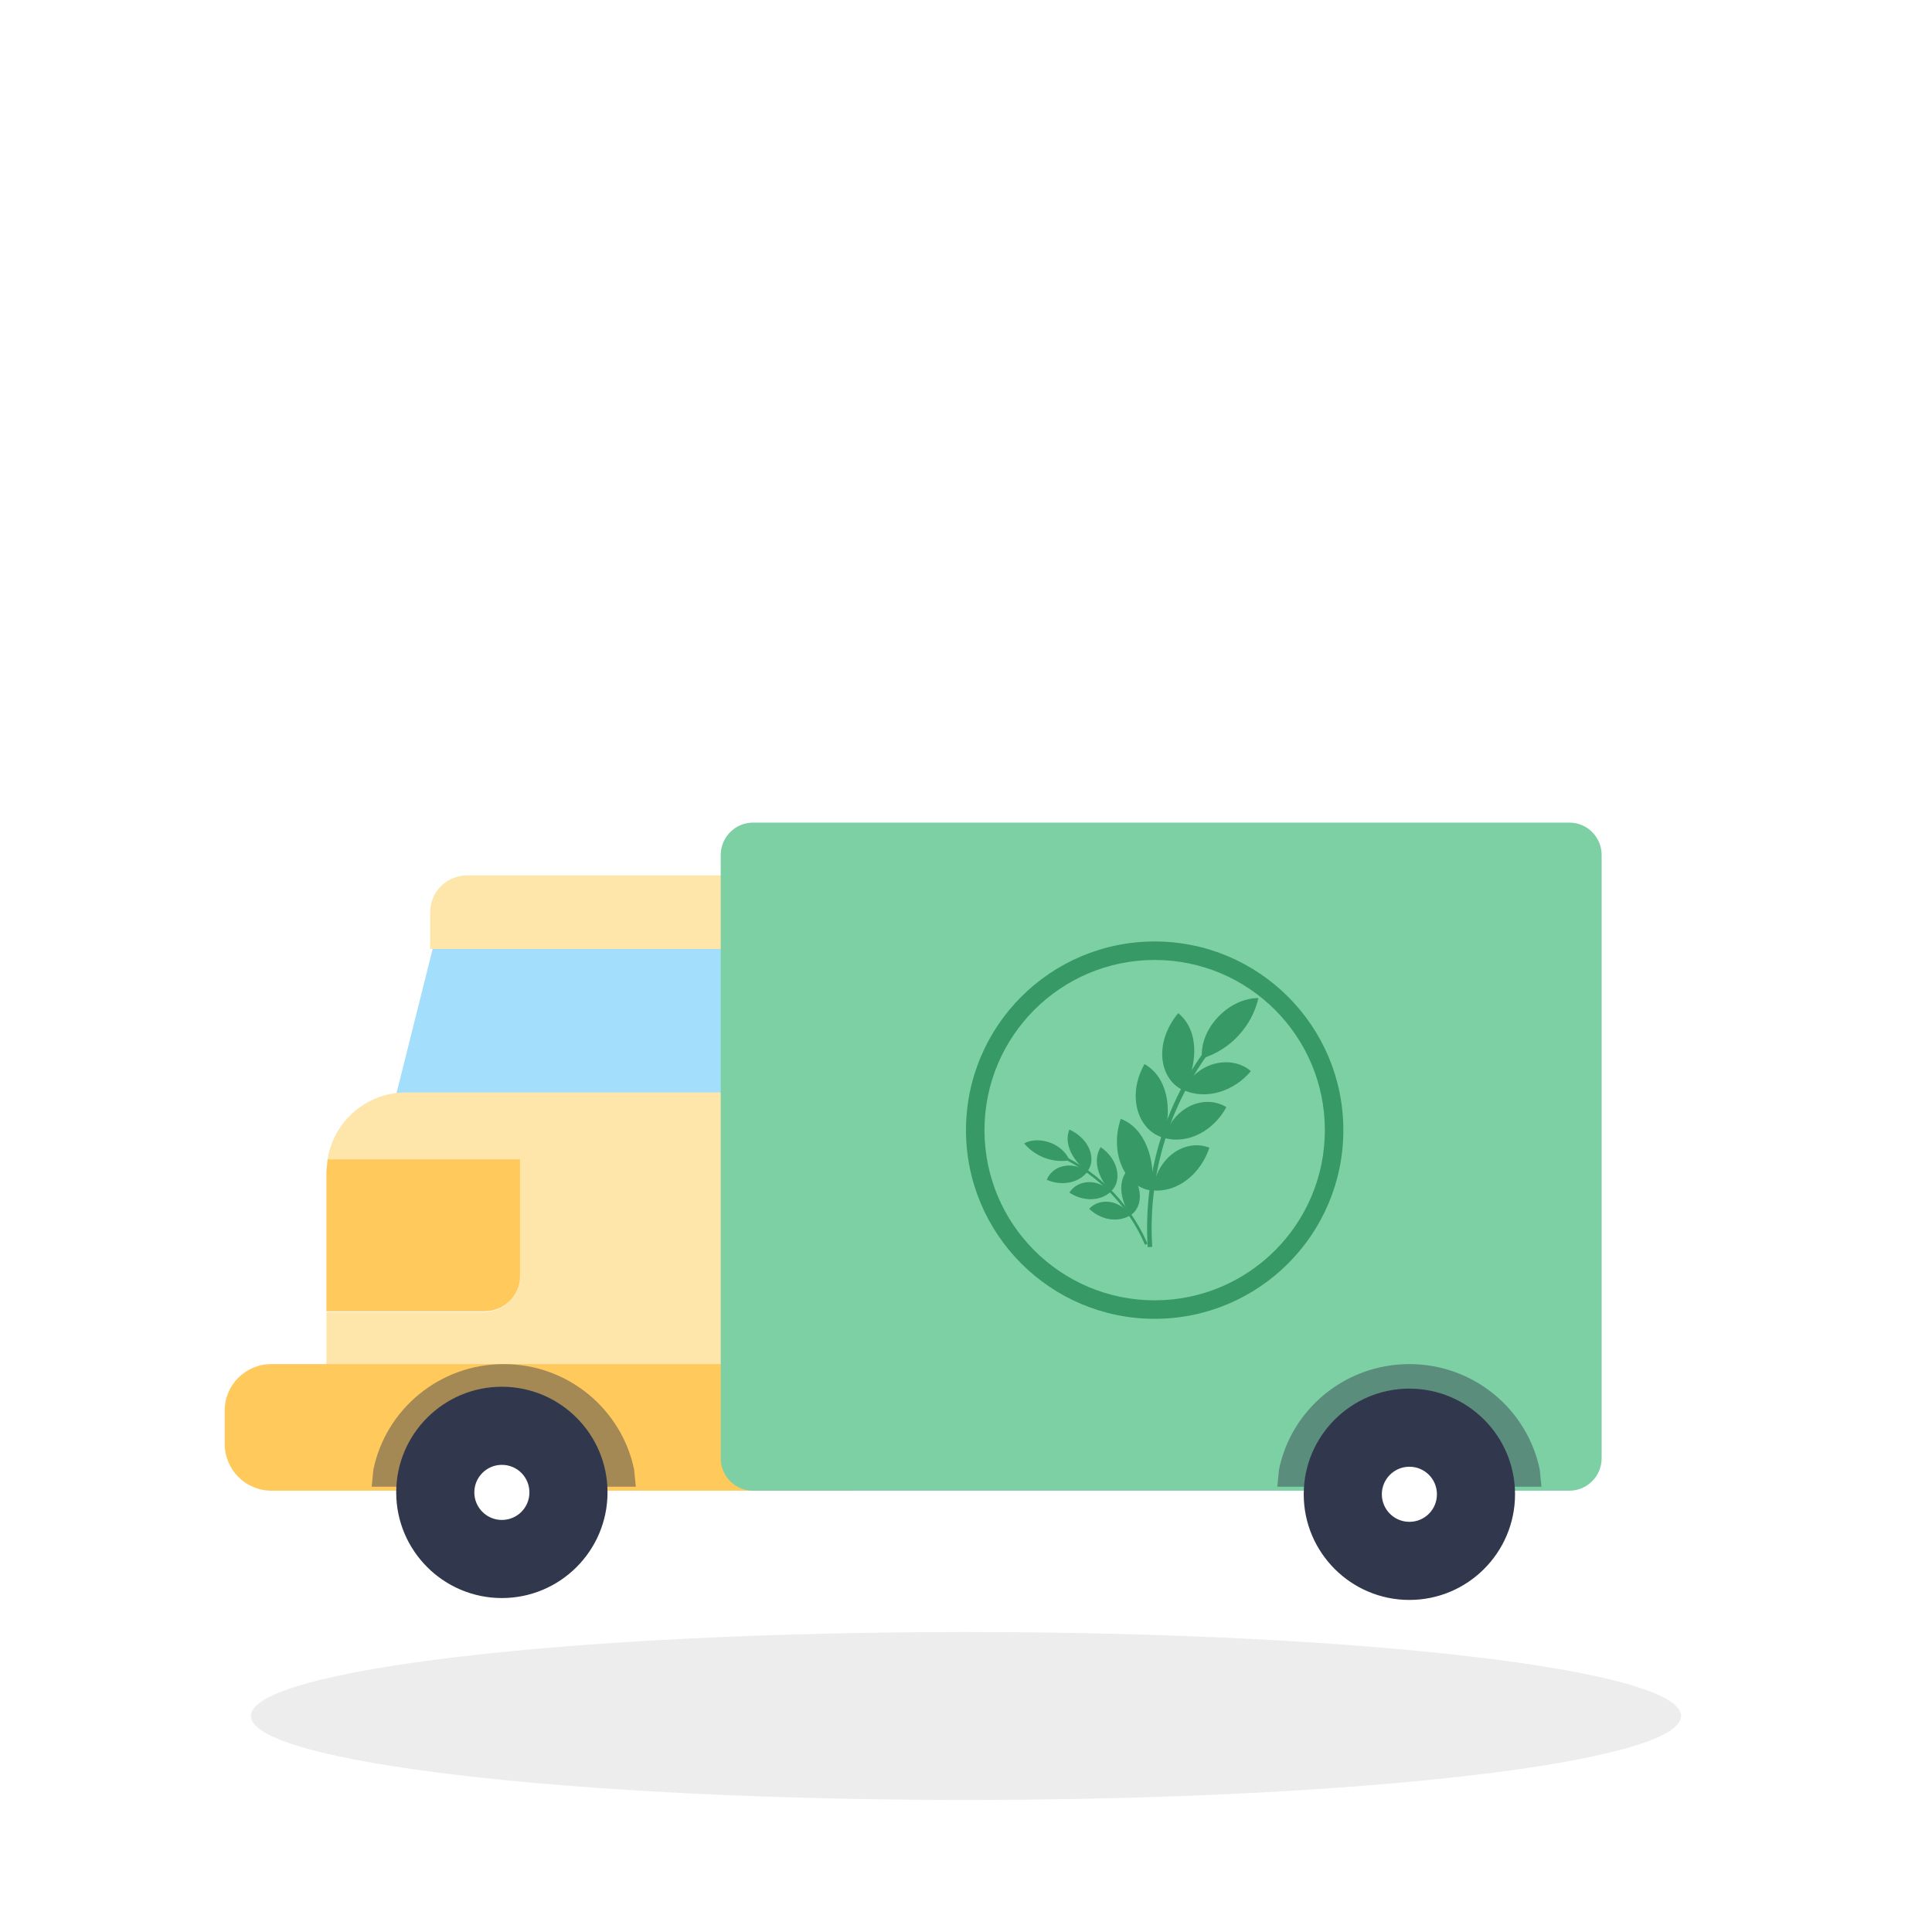<?xml version="1.0" standalone="no"?><!DOCTYPE svg PUBLIC "-//W3C//DTD SVG 1.1//EN" "http://www.w3.org/Graphics/SVG/1.1/DTD/svg11.dtd"><svg t="1587186251293" class="icon" viewBox="0 0 1024 1024" version="1.1" xmlns="http://www.w3.org/2000/svg" p-id="1161" xmlns:xlink="http://www.w3.org/1999/xlink" width="200" height="200"><defs><style type="text/css"></style></defs><path d="M204 604l26.8-107h260.5L518 604H204z" fill="#A3DFFD" p-id="1162"></path><path d="M133 909.5c0-24.6 169.7-44.5 379-44.5s379 19.9 379 44.5S721.3 954 512 954s-379-19.9-379-44.5z" fill="#EDEDEE" p-id="1163"></path><path d="M173.7 614H276v61.8c0 10.6-8.6 19.2-19.2 19.2H173v-74.2l0.7-6.8z" fill="#FFC95C" p-id="1164"></path><path d="M215.3 579h229.4c23.3 0 42.3 18.9 42.3 42.3V758H173v-62.6h83.5c10.5 0 19.1-8.6 19.1-19.1v-61.8H173.7l0.2-1.7c3.9-19.3 20.9-33.8 41.4-33.8zM247.5 464h275c10.8 0 19.5 8.7 19.5 19.5V503H228v-19.5c0-10.8 8.7-19.5 19.5-19.5z" fill="#FEE6AA" p-id="1165"></path><path d="M143.8 723h304.4c13.7 0 24.8 11.1 24.8 24.8v17.5c0 13.7-11.1 24.8-24.8 24.8H289.9l0.9-4.4c0-16.1-13-29.1-29.1-29.1s-29.1 13-29.1 29.1l0.9 4.4h-89.6c-13.7 0-24.8-11.1-24.8-24.8v-17.5c-0.1-13.7 11-24.8 24.7-24.8z" fill="#FFC95C" p-id="1166"></path><path d="M399.1 436h432.7c9.5 0 17.1 7.7 17.1 17.2v319.7c0 9.5-7.7 17.2-17.1 17.2h-57.4l0.3-2.9c0-16.1-13-29.1-29.1-29.1s-29.1 13-29.1 29.1l0.3 2.9H399.1c-9.5 0-17.1-7.7-17.1-17.2V453.2c0-9.5 7.7-17.2 17.1-17.2z" fill="#7CD0A4" p-id="1167"></path><path d="M747 723c34.1 0 62.5 24 69.1 55.9l0.9 9.1h-42.2l0.6-2.9c0-15.2-11.7-27.4-26.2-27.4S723 770 723 785.1l0.6 2.9H677l0.9-9.1c6.5-31.9 35-55.9 69.1-55.9z m-480 0c34.1 0 62.5 24 69.1 55.9l0.9 9.1h-45.7l1.1-5.8c0-15.2-11.7-27.4-26.2-27.4S240 767.1 240 782.2l1.1 5.8H197l0.9-9.1c6.6-31.9 35-55.9 69.1-55.9z" fill="#31384D" opacity=".439" p-id="1168"></path><path d="M210 791c0-30.9 25.1-56 56-56s56 25.1 56 56-25.1 56-56 56-56-25.1-56-56z m41.4 0c0 8 6.5 14.6 14.6 14.6s14.6-6.5 14.6-14.6-6.5-14.6-14.6-14.6-14.6 6.6-14.6 14.6zM691 792c0-30.9 25.1-56 56-56s56 25.1 56 56-25.1 56-56 56-56-25.1-56-56z m41.4 0c0 8 6.5 14.6 14.6 14.6s14.6-6.5 14.6-14.6-6.5-14.6-14.6-14.6-14.6 6.6-14.6 14.6z" fill="#31384D" p-id="1169"></path><path d="M512 599c0-55.2 44.8-100 100-100s100 44.8 100 100-44.8 100-100 100-100-44.8-100-100z m9.8 0c0 49.8 40.4 90.2 90.2 90.2s90.2-40.4 90.2-90.2-40.4-90.2-90.2-90.2-90.2 40.4-90.2 90.2z" fill="#379966" p-id="1170"></path><path d="M647.2 546c-27.3 31.4-41.6 72.7-38.9 115 0.8 0 1.6-0.1 2.4-0.2-2.6-41.7 11.4-82.3 38.3-113.2-0.6-0.5-1.2-1.1-1.8-1.6z" fill="#379966" p-id="1171"></path><path d="M594 593c-6.3 19.2 3.1 36.8 16.6 38 2-16.6-3.8-33.2-16.6-38zM641 608.3c-4.4 13.4-16.5 23.9-30 22.6 2.2-17.9 17.4-27.5 30-22.6zM606.6 564c-9.7 17.2-3.2 35.5 10.1 39 4.9-15.4 2-32.2-10.1-39zM650 586.8c-6.5 12.1-20 20-33 16.3 5.1-16.7 21.5-23.3 33-16.3zM624.5 537c-13.2 15.8-10.1 35.2 2.9 41 7.8-14.6 8-32.1-2.9-41z" fill="#379966" p-id="1172"></path><path d="M663 567.7c-8.7 10.5-23.6 15.7-36 9.9 8-15.1 25.7-18.6 36-9.9zM667 529c-3.5 15.1-15 27.5-29.9 32-1.6-15.4 13.8-32 29.9-32zM557.1 609.6c22.7 9.1 41.2 26.8 51.1 49.6-0.4 0.2-0.9 0.4-1.3 0.6-9.7-22.5-27.9-40-50.3-48.9 0.2-0.4 0.4-0.8 0.5-1.3z" fill="#379966" p-id="1173"></path><path d="M597.8 620c8.4 8.3 8.1 19.9 1.3 24.2-5.4-8.1-6.8-18.3-1.3-24.2z" fill="#379966" p-id="1174"></path><path d="M577.3 640.7c5.8 5.6 14.9 7.7 21.8 3.4-5.8-8.4-16.4-9.3-21.8-3.4zM583.4 608c9.7 6.7 11.4 18.2 5.4 23.5-6.7-6.9-9.8-16.6-5.4-23.5zM566.8 632.1c6.7 4.5 16 5 22-0.5-7.2-7.3-17.7-6.3-22 0.5zM566.8 598.7c10.8 4.9 14.5 15.9 9.5 22.2-7.7-5.6-12.6-14.7-9.5-22.2zM554.8 625.3c7.4 3.3 16.7 2.1 21.6-4.3-8.4-6-18.6-3.2-21.6 4.3zM542.8 606c5.9 7 15.1 10.5 24 9-3.3-8.6-15.7-13.3-24-9z" fill="#379966" p-id="1175"></path></svg>